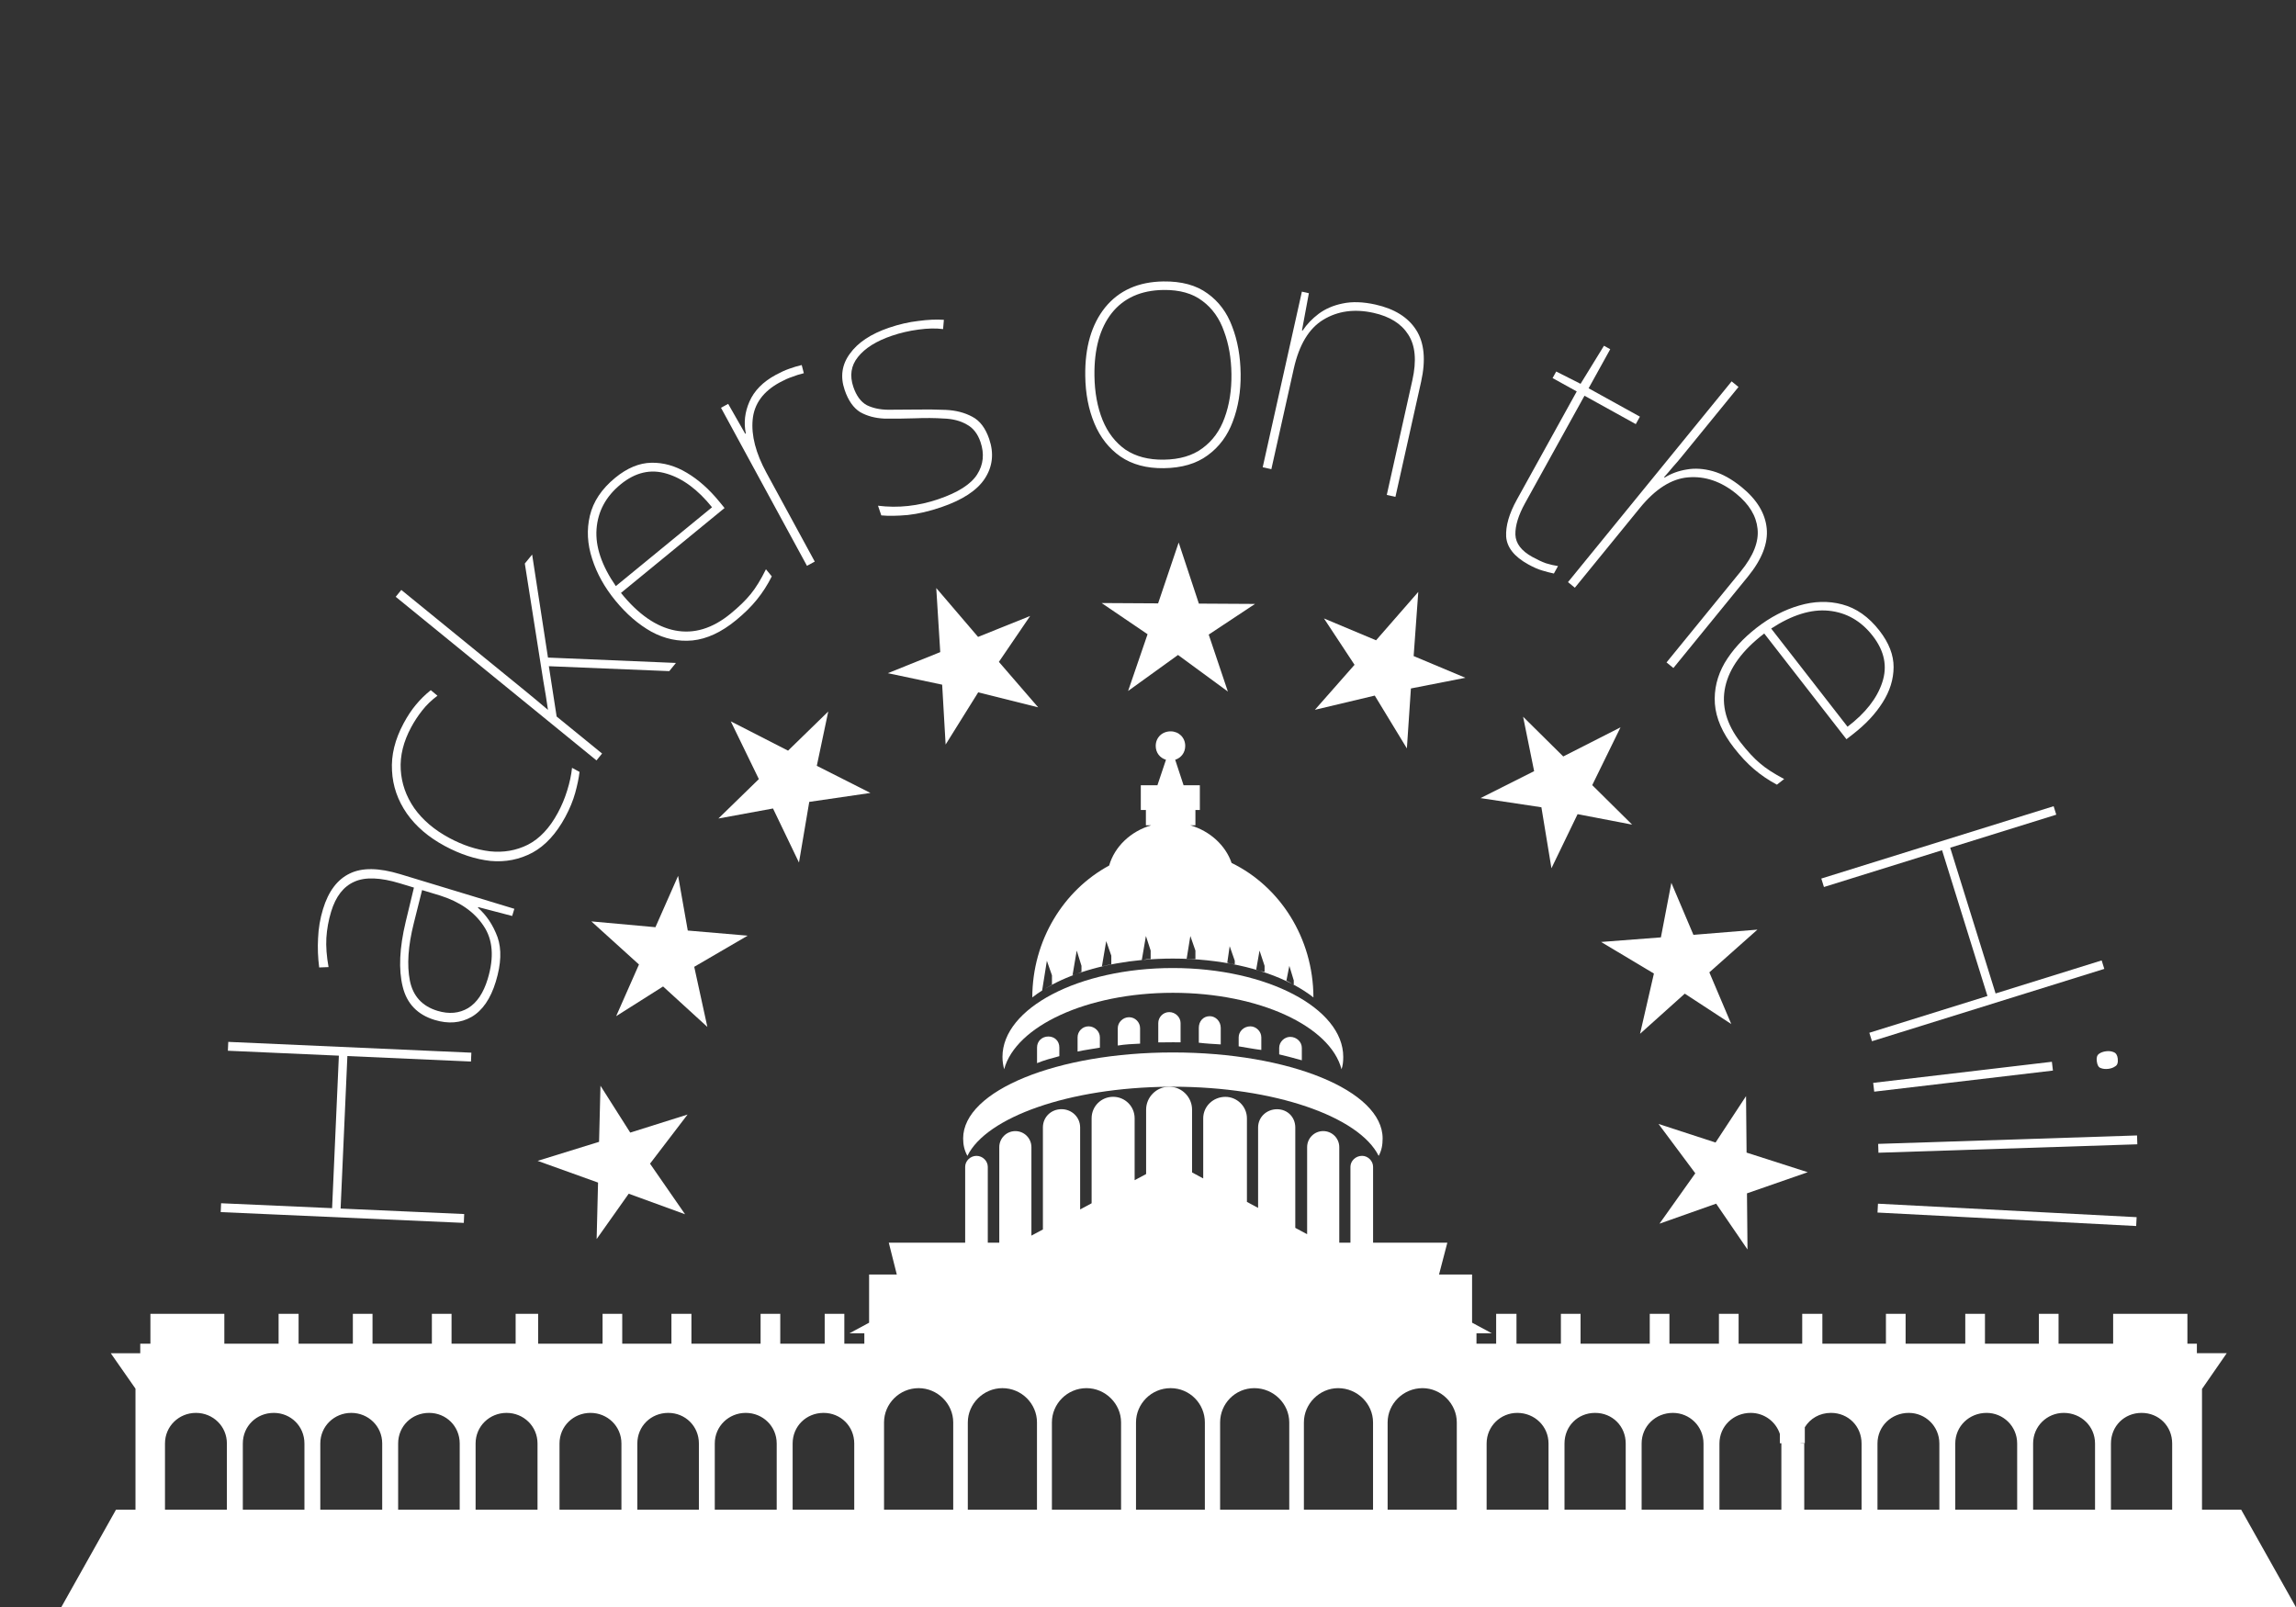 <svg width="10274" height="7193" viewBox="0 0 10274 7193" fill="none" xmlns="http://www.w3.org/2000/svg">
<rect x="0" y="0" width="10274" height="7193" fill="#333333" stroke="none"/>
<path d="M10028.7 6756.26H9853.39V6216.05L9964.09 6055.94H9830.49V6013.46H9788.08V5879.74H9455.77V6013.46H9211.48V5879.74H9123.47V6013.46H8882.17V5879.74H8794.08V6013.46H8527.11V5879.74H8439.03V6013.46H8154.64V5879.74H8064.46V6013.46H7779.85V5879.74H7691.76V6013.46H7470.27V5879.74H7382.26V6013.46H7072.57V5879.74H6984.57V6013.46H6785.87V5879.74H6694.87V6013.46H6606.86V5966.77H6675.25L6587.17 5919.38V5703.88H6439.26L6476.47 5561.29H6144.17V5221.91C6144.17 5195.6 6121.26 5172.72 6094.98 5172.72C6065.89 5172.72 6042.87 5195.63 6042.87 5221.91V5561.29L5992.9 5561.25V5133.86C5992.9 5094.07 5960.7 5061.95 5920.99 5061.95C5881.19 5061.95 5849.07 5093.96 5849.07 5133.86V5523.44L5796.07 5495.03V5045.93C5796.07 4999.14 5760.88 4964.14 5714.39 4964.14C5667.9 4964.14 5629.67 4999.25 5629.67 5045.93V5405.71L5579.66 5378.8V5005.02C5579.66 4950.7 5534.67 4908.73 5483.38 4908.73C5429.06 4908.73 5384.07 4950.73 5384.07 5005.02V5273.79L5334.17 5246.99V4965.9C5334.17 4909.9 5288.39 4864 5232.69 4863.21C5231.67 4863.33 5230.7 4863.33 5229.69 4863.33C5174.29 4864.23 5128.58 4910.23 5128.58 4965.93V5254.14L5077.18 5281.73V5004.82C5077.18 4950.5 5033.57 4908.54 4980.9 4908.54C4928.12 4908.54 4884.69 4950.54 4884.69 5004.82V5385L4833.3 5412.59V5045.7C4833.3 4998.91 4795.11 4963.91 4750.01 4963.91C4703.4 4963.91 4666.72 4999.02 4666.72 5045.7V5502.25L4615.32 5529.77V5133.97C4615.32 5094.18 4583.31 5062.06 4543.41 5062.06C4503.69 5062.06 4471.5 5094.07 4471.5 5133.97V5561.36H4420.1V5221.98C4420.1 5195.67 4397.19 5172.8 4369.49 5172.8C4341.79 5172.8 4318.88 5195.71 4318.88 5221.98V5561.36H3977.07L4012.97 5703.95H3888.98V5919.53L3801.09 5966.85H3867.68V6013.53H3778.18V5879.81H3690.28V6013.53H3491.47V5879.81H3403.46V6013.53L3093.95 6013.57V5879.85H3004.45V6013.57H2784.33V5879.85H2696.33V6013.57H2408.05V5879.85H2307.35V6013.57H2020.56V5879.85H1932.56V6013.57H1666.96V5879.85H1578.95V6013.57H1336.15V5879.85H1246.65V6013.57H1003.85V5879.85H673.04V6013.57H627.557V6056.05H495.569L606.264 6214.66V6756.31L519.079 6756.28L274 7192.98H10274L10028.7 6756.26ZM1015.28 6756.28H738.269V6460.19C738.269 6382.59 800.784 6323.1 876.774 6323.1C952.878 6323.1 1015.28 6382.59 1015.28 6460.19V6756.28ZM1362.18 6756.28H1086.59V6460.19C1086.59 6382.59 1147.68 6323.1 1225.09 6323.1C1301.2 6323.1 1362.28 6382.59 1362.28 6460.19V6756.28H1362.18ZM1710.28 6756.28H1433.27V6460.19C1433.27 6382.59 1495.78 6323.1 1571.77 6323.1C1647.88 6323.1 1710.28 6382.59 1710.28 6460.19V6756.28ZM2057.07 6756.28H1781.59V6460.19C1781.59 6382.59 1842.58 6323.1 1920.1 6323.1C1996.2 6323.1 2057.11 6382.59 2057.11 6460.19L2057.07 6756.28ZM2405.25 6756.28H2128.16V6460.19C2128.16 6382.59 2190.67 6323.1 2266.74 6323.1C2342.73 6323.1 2405.25 6382.59 2405.25 6460.19V6756.28ZM2780.75 6756.28H2503.66V6460.19C2503.66 6382.59 2566.18 6323.1 2642.17 6323.1C2718.27 6323.1 2780.75 6382.59 2780.75 6460.19V6756.28ZM3127.35 6756.28H2851.88V6460.19C2851.88 6382.59 2912.86 6323.1 2990.38 6323.1C3066.49 6323.1 3127.39 6382.59 3127.39 6460.19L3127.35 6756.28ZM3475.53 6756.28H3198.44V6460.19C3198.44 6382.59 3260.96 6323.1 3337.02 6323.1C3413.13 6323.1 3475.53 6382.59 3475.53 6460.19V6756.28ZM3822.53 6756.28H3546.84V6460.19C3546.84 6382.59 3607.93 6323.1 3685.34 6323.1C3761.56 6323.1 3822.53 6382.59 3822.53 6460.19V6756.28ZM4265.53 6756.28H3955.85V6365.66C3955.85 6282.37 4024.54 6212.37 4110.63 6212.37C4195.34 6212.37 4265.42 6282.38 4265.42 6365.66V6756.28H4265.53ZM4640.21 6756.28H4330.71V6365.66C4330.71 6282.37 4400.71 6212.37 4485.49 6212.37C4571.59 6212.37 4640.21 6282.38 4640.21 6365.66V6756.28ZM5016.51 6756.28H4707V6365.66C4707 6282.37 4775.62 6212.37 4861.72 6212.37C4946.43 6212.37 5016.51 6282.38 5016.51 6365.66V6756.28ZM5391.41 6756.28H5083.33V6365.66C5083.33 6282.37 5151.95 6212.37 5238.05 6212.37C5324.26 6212.37 5391.46 6282.38 5391.46 6365.66L5391.41 6756.28ZM5769.19 6756.28H5459.69V6365.66C5459.69 6282.37 5526.69 6212.37 5612.86 6212.37C5698.96 6212.37 5769.08 6282.38 5769.08 6365.66V6756.28H5769.19ZM6144.1 6756.28H5834.59V6365.66C5834.59 6282.37 5904.59 6212.37 5987.77 6212.37C6073.87 6212.37 6143.98 6282.38 6143.98 6365.66V6756.28H6144.1ZM6518.88 6756.28H6209.3L6209.26 6365.66C6209.26 6282.37 6279.26 6212.37 6365.48 6212.37C6448.69 6212.37 6518.77 6282.38 6518.77 6365.66V6756.28H6518.88ZM6929.35 6756.28H6652.26V6460.19C6652.26 6382.59 6714.78 6323.1 6789.35 6323.1C6866.76 6323.1 6929.24 6382.59 6929.24 6460.19L6929.28 6756.28H6929.35ZM7274.64 6756.28H7000.73V6460.19C7000.73 6382.59 7060.21 6323.1 7137.74 6323.1C7215.16 6323.1 7274.64 6382.59 7274.64 6460.19V6756.28ZM7622.85 6756.28H7345.84V6460.19C7345.84 6382.59 7408.24 6323.1 7485.84 6323.1C7560.33 6323.1 7622.74 6382.59 7622.74 6460.19V6756.28H7622.85ZM7971.14 6756.28H7694.05V6460.19C7694.05 6382.59 7756.64 6323.1 7834.05 6323.1C7894.13 6323.1 7946.17 6361.7 7964.36 6417.1V6458.8H7971.07C7971.07 6459.29 7971.18 6459.81 7971.18 6460.19L7971.14 6756.28ZM8330.02 6756.28H8073.52V6460.19C8055.92 6459.78 8055.92 6459.29 8055.92 6458.81H8076.03V6387.42C8099.72 6348.41 8142.51 6323.03 8193.01 6323.03C8270.31 6323.03 8330.02 6382.51 8330.02 6460.12L8330.02 6756.28ZM8678.23 6756.28H8401.22V6460.19C8401.22 6382.59 8463.74 6323.1 8541.22 6323.1C8615.6 6323.1 8678.12 6382.59 8678.12 6460.19V6756.28H8678.23ZM9026.41 6756.28H8749.32V6460.19C8749.32 6382.59 8811.91 6323.1 8889.4 6323.1C8963.78 6323.1 9026.29 6382.59 9026.29 6460.19L9026.33 6756.28H9026.41ZM9374.73 6756.28H9097.65V6460.19C9097.65 6382.59 9160.16 6323.1 9234.73 6323.1C9312.15 6323.1 9374.73 6382.59 9374.73 6460.19V6756.28ZM9719.92 6756.28H9445.94V6460.19C9445.94 6382.59 9505.53 6323.1 9583.02 6323.1C9660.44 6323.1 9719.92 6382.59 9719.92 6460.19V6756.28Z" fill="white"/>
<path d="M4493.38 4785.19C4544.97 4592.78 4863.08 4443.08 5248.17 4443.08C5634.97 4443.08 5952.94 4592.9 6002.96 4785.19C6009.06 4768.01 6010.67 4750.6 6010.67 4729.79C6010.67 4512.11 5669.15 4332.21 5248.18 4332.21C4827.19 4332.21 4485.79 4512.11 4485.79 4729.79C4485.79 4750.57 4488.89 4767.97 4493.38 4785.19Z" fill="white"/>
<path d="M4663.29 4432.92L4684.48 4299.73L4707.27 4364.94V4407.05C4813.96 4350.04 4953.18 4310.96 5109.28 4296.25L5127.7 4188.85L5148.88 4254.07V4291.87C5137.47 4292.36 5125.97 4293.18 5113.58 4295.99C5157.27 4291.99 5202.26 4289.89 5248.2 4289.89C5456.78 4289.89 5645.6 4332.38 5782.68 4403.88C5774.97 4398.79 5766.69 4393.7 5756.29 4388.79L5769.46 4322.42L5789.27 4387.71V4407.02C5821.68 4424.43 5851.18 4443.34 5877.27 4463.74C5876.49 4197.36 5727.09 3967.06 5511.09 3861.95C5483.8 3782.74 5414.28 3719.14 5325.98 3693.34H5349.19V3625.02H5369V3514.22H5296.19L5258.68 3400.13C5284.77 3391.93 5303.56 3368.53 5303.56 3338.21C5303.56 3300.51 5274.55 3273 5238.28 3273C5200.47 3273 5171.57 3300.51 5171.57 3338.21C5171.57 3368.61 5190.36 3392.12 5217.46 3400.13L5179.17 3514.22H5104.79V3625.02H5127.58V3693.34H5151.69C5059.08 3720.44 4987.5 3789.02 4963.21 3873.55C4759.83 3983.46 4619.9 4206.82 4619.22 4463.62C4633.41 4452.5 4648.91 4441.91 4665 4431.73C4664.48 4432.22 4663.77 4432.63 4663.28 4432.93L4663.29 4432.92ZM5636.07 4254.09L5658.68 4322.41V4349.51C5645.28 4347.01 5634.88 4344.72 5621.17 4339.41L5636.07 4254.09ZM5502.5 4234.4L5525.3 4299.69V4315.6C5515.19 4314.1 5502.02 4312.79 5491.69 4308.49L5502.5 4234.4ZM5326.49 4188.92L5349.18 4254.13V4291.94C5335.06 4291.45 5321.06 4291.04 5309.98 4290.74L5326.49 4188.92ZM4950.02 4211.72L4972.81 4276.93V4315.64C4958.22 4317.43 4945.11 4322.22 4930.81 4324.25L4950.02 4211.72ZM4818.1 4254.09L4839.32 4322.41V4349.51C4826.33 4355.32 4813.42 4361.42 4799.3 4364.3L4818.1 4254.09Z" fill="white"/>
<path d="M5233.1 4863.49C5238.19 4863.49 5243.21 4863.37 5248.3 4863.37C5702.19 4863.37 6082 4997.09 6169.18 5172.96C6182.77 5148.36 6186.89 5123.24 6186.89 5094.76C6186.89 4880.86 5769.08 4710.04 5248.31 4710.04C4730.52 4710.04 4309.83 4880.85 4309.83 5094.76C4309.83 5123.24 4315.34 5148.36 4328.92 5172.96C4413.41 4999.56 4784.42 4866.97 5230.11 4863.56C5230.71 4863.56 5231.2 4863.38 5231.8 4863.38C5232.1 4863.38 5232.62 4863.49 5233.1 4863.49Z" fill="white"/>
<path d="M4640.48 4687.83V4757.83C4672.19 4744.91 4706.48 4735.52 4740.28 4726.65V4687.75C4740.28 4658.44 4718.87 4638.64 4691.17 4638.64C4663.47 4638.64 4640.48 4658.55 4640.48 4687.83Z" fill="white"/>
<path d="M4821.89 4642.31V4705.91C4854.09 4698.72 4886.8 4694.9 4921.69 4688.5V4642.31C4921.69 4616.1 4898.71 4593.19 4871 4593.19C4843.27 4593.19 4821.89 4616.1 4821.89 4642.31Z" fill="white"/>
<path d="M5001.77 4601.48V4679.09C5034.18 4673.77 5068.47 4671.97 5101.57 4670.59V4601.48C5101.57 4575.28 5080.08 4552.37 5052.45 4552.37C5024.75 4552.3 5001.77 4575.2 5001.77 4601.48Z" fill="white"/>
<path d="M5182.98 4578.58V4665.09C5204.1 4664.79 5226.89 4664.49 5248.19 4664.49C5259.91 4664.49 5271.18 4664.68 5282.78 4664.68V4578.58C5282.78 4552.49 5259.87 4529.46 5232.1 4529.46C5204.36 4529.46 5182.98 4552.45 5182.98 4578.58Z" fill="white"/>
<path d="M5364.39 4599.85V4666.45C5397.48 4670.57 5430.2 4672.06 5462.5 4674.05V4599.85C5462.5 4570.65 5439.59 4547.74 5413.5 4547.74C5384.15 4547.63 5364.39 4570.54 5364.39 4599.85Z" fill="white"/>
<path d="M5542.74 4642.31V4682.62C5579.05 4688.54 5611.73 4694.94 5644.03 4698.83V4642.31C5644.03 4616.1 5621.04 4593.19 5594.92 4593.19C5565.64 4593.19 5542.74 4616.1 5542.74 4642.31Z" fill="white"/>
<path d="M5724.05 4689.46V4718.65C5757.66 4726.96 5793.45 4735.76 5825.34 4745.16V4689.46C5825.34 4663.14 5802.36 4640.34 5773.23 4640.34C5746.84 4640.34 5724.05 4663.18 5724.05 4689.46Z" fill="white"/>
<path d="M4707.28 4408.09V4407.08C4692.57 4414.98 4678.57 4423.29 4665.09 4431.87C4677.89 4423.7 4692.3 4415.81 4707.28 4408.09Z" fill="white"/>
<path d="M5109.1 4296.83C5110.6 4296.54 5112.09 4296.24 5113.59 4295.82C5112.09 4295.94 5110.71 4296.01 5109.28 4296.12L5109.1 4296.83Z" fill="white"/>
<path d="M5789.31 4408.09V4407.08C5787.21 4406 5784.89 4404.88 5782.8 4403.9C5784.89 4405.21 5787.21 4406.71 5789.31 4408.09Z" fill="white"/>
<path d="M2109.23 4711.05L2107.47 4750.66L1554.44 4726.11L1524.13 5408.63L2077.16 5433.19L2075.41 5472.8L987.627 5424.5L989.386 5384.89L1486.05 5406.94L1516.35 4724.42L1019.69 4702.37L1021.45 4662.75L2109.23 4711.05Z" fill="white"/>
<path d="M1445.31 4068.68C1469.52 3988.91 1509.56 3935.72 1565.45 3909.12C1620.36 3882.22 1695.48 3883.24 1790.82 3912.17L2301.57 4067.16L2291.83 4099.26L2139.75 4059.49L2138.87 4062.41C2177.42 4096.42 2206.59 4140.33 2226.38 4194.15C2245.2 4247.67 2242.66 4313.83 2218.74 4392.63C2195.42 4469.49 2159.22 4522.25 2110.15 4550.92C2061.37 4578.61 2006.34 4583.16 1945.05 4564.56C1868.19 4541.24 1820.54 4491.72 1802.08 4416C1782.94 4339.01 1787.39 4242.08 1815.42 4125.21L1852.27 3972.25L1789.52 3953.21C1701.97 3926.64 1634.2 3924.14 1586.22 3945.7C1537.27 3966.97 1502.46 4011.65 1481.79 4079.75C1469.98 4118.67 1462.85 4157.94 1460.38 4197.56C1458.22 4236.22 1461.49 4279.71 1470.2 4328.03L1428.27 4329.65C1422.57 4285.43 1420.9 4241.89 1423.28 4199.05C1424.98 4154.94 1432.32 4111.49 1445.31 4068.68ZM1851.32 4132.92C1826.08 4233.63 1820.35 4319.02 1834.15 4389.08C1848.25 4458.16 1889.35 4503.04 1957.45 4523.7C2009.01 4539.35 2054.89 4535.21 2095.08 4511.29C2134.31 4487.07 2163.37 4443.82 2182.26 4381.56C2211.78 4284.27 2205.61 4204.84 2163.73 4143.26C2122.16 4080.71 2057.25 4035.52 1969.02 4007.68L1888.75 3983.32L1851.32 4132.92Z" fill="white"/>
<path d="M2529.74 3655.79C2489.22 3730.97 2440.27 3784.28 2382.9 3815.72C2324.64 3846.69 2261.94 3859.09 2194.8 3852.93C2127.26 3845.4 2059.03 3823.06 1990.12 3785.92C1917.63 3746.85 1861.11 3698.49 1820.58 3640.84C1779.64 3581.81 1757.49 3517.9 1754.14 3449.11C1749.9 3379.84 1767.32 3308.96 1806.39 3236.47C1823.76 3204.25 1842.12 3176.61 1861.48 3153.55C1881.32 3129.6 1903.36 3107.98 1927.61 3088.71L1957.55 3113.51C1930.55 3133.61 1907.58 3155.88 1888.63 3180.31C1870.17 3203.85 1853.94 3228.6 1839.95 3254.56C1805.22 3318.99 1789.63 3382.2 1793.19 3444.17C1796.74 3506.14 1817.03 3563.85 1854.06 3617.3C1891.56 3669.86 1943.43 3713.98 2009.65 3749.67C2070.51 3782.48 2131.3 3802.54 2192.03 3809.86C2253.24 3816.29 2309.95 3806.43 2362.16 3780.29C2414.84 3753.25 2459.52 3705.72 2496.18 3637.71C2513.54 3605.49 2527.53 3572.03 2538.15 3537.33C2549.25 3501.73 2556.43 3468.07 2559.68 3436.32L2593.24 3454.41C2590.13 3481.61 2583.71 3512.8 2573.99 3547.98C2564.26 3583.16 2549.51 3619.1 2529.74 3655.79Z" fill="white"/>
<path d="M2239.05 3001.41C2276.88 3032.24 2312.74 3061.46 2346.62 3089.08C2380.51 3116.7 2415.65 3146 2452.05 3176.97C2448 3151.37 2444.7 3129.67 2442.16 3111.86C2438.84 3093.41 2435.22 3072.1 2431.31 3047.93L2348.44 2522L2381.2 2481.81L2452.03 2942.85L3024.63 2966.86L2994.76 3003.51L2455.97 2981.47L2490.84 3206.62L2694.17 3372.33L2669.12 3403.07L1770.71 2670.85L1795.75 2640.12L2239.05 3001.41Z" fill="white"/>
<path d="M2752.8 2138.33C2806.27 2094.51 2860.15 2072.03 2914.44 2070.91C2968.73 2069.79 3021.78 2084.8 3073.6 2115.94C3124.78 2146.3 3172.92 2188.99 3218.03 2244.03L3242.2 2273.52L2778.69 2653.45C2855.89 2749.24 2936.67 2805.28 3021.02 2821.58C3105.37 2837.89 3188.04 2812.85 3269.02 2746.47C3306.77 2715.53 3336.75 2686.35 3358.97 2658.94C3381.98 2630.88 3404.8 2593.77 3427.43 2547.61L3453.53 2579.45C3434.61 2617.31 3412.4 2651.95 3386.89 2683.38C3362.17 2714.16 3330.93 2745.02 3293.19 2775.95C3227.93 2829.45 3163.19 2859.51 3098.96 2866.15C3035.51 2872.14 2974.3 2859.22 2915.33 2827.37C2857.15 2794.87 2803.24 2748.35 2753.62 2687.81C2705.28 2628.84 2670.64 2566.53 2649.69 2500.88C2628.1 2434.45 2624.71 2370.18 2639.54 2308.07C2654.5 2244.54 2692.26 2187.96 2752.8 2138.33ZM2776.97 2167.82C2710.92 2221.96 2675.04 2288.84 2669.31 2368.46C2663.73 2446.65 2692.53 2531.49 2755.7 2623L3186.19 2270.14C3123.17 2191.65 3055.89 2141.64 2984.33 2120.1C2912.14 2097.77 2843.02 2113.68 2776.97 2167.82Z" fill="white"/>
<path d="M3470.92 1677.91C3492.35 1666.25 3512.28 1657.15 3530.71 1650.6C3550.03 1643.56 3568.94 1637.9 3587.45 1633.62L3596.9 1670.15C3577.5 1674.91 3559.72 1680.53 3543.57 1687C3527.82 1692.1 3509.68 1700.23 3489.14 1711.4C3415.01 1751.73 3374.62 1807.26 3367.97 1878C3361.31 1948.75 3381.79 2027.88 3429.4 2115.41L3645.82 2513.28L3610.99 2532.23L3226.24 1824.9L3258.39 1807.41L3334.67 1941.25L3337.35 1939.8C3327.5 1891.91 3332.91 1844.41 3353.58 1797.29C3374.65 1748.8 3413.76 1709 3470.92 1677.91Z" fill="white"/>
<path d="M4426.43 1964.72C4448.41 2029.19 4441.74 2088.4 4406.42 2142.33C4371.73 2194.97 4306.75 2237.53 4211.49 2270.01C4158.56 2288.05 4108.81 2299.64 4062.22 2304.78C4015.31 2308.96 3975.77 2309.55 3943.6 2306.55L3928.84 2263.25C4018.61 2274.53 4108.73 2264.76 4199.19 2233.92C4286.75 2204.07 4344.53 2167.18 4372.53 2123.27C4400.52 2079.35 4405.5 2030.93 4387.46 1978.01C4374.66 1940.48 4353.91 1914.26 4325.19 1899.34C4297.11 1883.13 4262.97 1874.36 4222.77 1873.03C4183.21 1870.41 4140.13 1870.06 4093.52 1871.98C4044.66 1873.6 3999.17 1874.07 3957.05 1873.39C3915.56 1871.42 3879.49 1861.7 3848.83 1844.23C3818.8 1825.46 3795.75 1792.5 3779.67 1745.35C3759.34 1685.69 3767.16 1631.46 3803.16 1582.67C3838.83 1532.92 3897.08 1494.26 3977.92 1466.7C4023.14 1451.29 4066.96 1441.18 4109.37 1436.39C4151.45 1430.64 4189.53 1428.94 4223.63 1431.28L4220.05 1472.77C4188.52 1468.49 4151.71 1469.22 4109.63 1474.97C4068.51 1480.4 4028.71 1489.67 3990.22 1502.79C3920.93 1526.41 3870.51 1558.1 3838.95 1597.86C3808.03 1636.33 3801.26 1681.06 3818.65 1732.07C3832.1 1771.52 3852.05 1798.55 3878.52 1813.16C3905.61 1826.48 3937.49 1833.34 3974.14 1833.73C4011.76 1833.8 4051.95 1833.52 4094.7 1832.91C4141.64 1831.95 4187.45 1832.44 4232.16 1834.39C4276.86 1836.33 4316.31 1846.51 4350.52 1864.93C4384.39 1882.38 4409.7 1915.65 4426.43 1964.72Z" fill="white"/>
<path d="M5551.55 1672.81C5552.59 1751.09 5540.83 1822.42 5516.27 1886.8C5492.71 1950.15 5455.25 2000.47 5403.89 2037.76C5353.55 2075.03 5288.23 2094.21 5207.92 2095.27C5130.66 2096.3 5065.86 2078.86 5013.53 2042.96C4962.21 2007.04 4923.43 1957.73 4897.17 1895.04C4870.92 1832.35 4857.27 1761.36 4856.21 1682.07C4854.51 1553.98 4884.16 1451.91 4945.17 1375.86C5007.2 1299.79 5094.12 1261.01 5205.94 1259.53C5287.27 1258.44 5353.09 1276.38 5403.4 1313.33C5453.7 1349.26 5490.45 1398.59 5513.66 1461.32C5537.88 1524.04 5550.51 1594.54 5551.55 1672.81ZM4897.38 1681.52C4898.37 1755.73 4910.43 1821.66 4933.57 1879.31C4956.69 1935.94 4990.83 1980.22 5036 2012.15C5082.16 2043.06 5139.3 2058.06 5207.41 2057.15C5278.57 2056.21 5336.3 2039.17 5380.59 2006.04C5425.91 1972.9 5458.86 1927.73 5479.45 1870.52C5501.04 1812.27 5511.35 1746.55 5510.38 1673.36C5509.44 1603.22 5498.43 1539.82 5477.34 1483.16C5457.26 1425.47 5425.13 1380.14 5380.98 1347.18C5336.8 1313.2 5278.63 1296.69 5206.45 1297.65C5105.81 1298.99 5028.49 1333.57 4974.49 1401.39C4921.5 1469.21 4895.8 1562.58 4897.38 1681.52Z" fill="white"/>
<path d="M6154.89 1363.03C6240.23 1382.07 6301.01 1420.11 6337.25 1477.15C6373.48 1534.19 6380.75 1611.33 6359.05 1708.58L6244.16 2223.56L6205.46 2214.93L6320.02 1701.43C6339.5 1614.11 6333.33 1546.07 6301.5 1497.3C6270.66 1448.75 6219.03 1416.4 6146.59 1400.24C6061.26 1381.2 5986.04 1391.5 5920.95 1431.15C5857.07 1470.02 5813.17 1543.04 5789.26 1650.2L5688.98 2099.7L5650.28 2091.07L5825.61 1305.19L5856.87 1312.16L5825.96 1478.7L5828.94 1479.37C5847.71 1451.26 5871.49 1426.36 5900.29 1404.66C5930.31 1382.19 5966.05 1366.73 6007.52 1358.27C6050.2 1349.05 6099.33 1350.63 6154.89 1363.03Z" fill="white"/>
<path d="M6856.69 2492.33C6878.93 2504.64 6899.24 2514.13 6917.62 2520.81C6936.49 2526.6 6954.52 2530.77 6971.71 2533.31L6953.25 2566.67C6936.56 2563.24 6918.78 2558.63 6899.9 2552.84C6881.92 2547.54 6861.37 2538.49 6838.24 2525.69C6775.97 2491.24 6743.11 2449.82 6739.67 2401.44C6737.11 2353.56 6753.06 2298.48 6787.51 2236.2L7055.5 1751.82L6947.42 1692.02L6963.66 1662.66L7072.62 1717.72L7177.34 1547.35L7205.36 1562.85L7108.65 1737.65L7338.17 1864.63L7319.71 1897.99L7090.2 1771.01L6824.42 2251.4C6794.4 2305.66 6779.92 2352.84 6780.98 2392.93C6782.53 2432.13 6807.77 2465.26 6856.69 2492.33Z" fill="white"/>
<path d="M7524.95 2043.88C7510.82 2061.22 7497.58 2076.66 7485.23 2090.2C7474.31 2103.6 7461.39 2118.65 7446.47 2135.34L7448.83 2137.27C7478.06 2119.12 7510.8 2107.11 7547.05 2101.24C7583.95 2094.59 7623.23 2097.09 7664.88 2108.75C7706.53 2120.4 7749.43 2144.21 7793.56 2180.18C7861.34 2235.41 7898.65 2296.65 7905.5 2363.87C7912.35 2431.1 7884.31 2503.33 7821.36 2580.56L7488.01 2989.58L7457.28 2964.53L7789.66 2556.7C7846.19 2487.34 7871.14 2423.74 7864.52 2365.88C7858.68 2308.67 7827 2256.62 7769.47 2209.73C7701.7 2154.49 7629.83 2130.02 7553.88 2136.32C7479.35 2142.47 7407.41 2188.1 7338.04 2273.21L7047.08 2630.22L7016.35 2605.17L7748.56 1706.75L7779.29 1731.8L7524.95 2043.88Z" fill="white"/>
<path d="M8410.12 2822.45C8452.56 2877.02 8473.64 2931.46 8473.37 2985.76C8473.1 3040.06 8456.73 3092.72 8424.27 3143.72C8392.61 3194.1 8348.69 3241.13 8292.51 3284.82L8262.42 3308.22L7894.5 2835.11C7796.77 2909.83 7738.67 2989.14 7720.21 3073.05C7701.74 3156.95 7724.65 3240.23 7788.94 3322.9C7818.9 3361.42 7847.29 3392.14 7874.13 3415.06C7901.59 3438.78 7938.1 3462.55 7983.67 3486.36L7951.16 3511.63C7913.8 3491.75 7879.74 3468.65 7848.98 3442.34C7818.85 3416.84 7788.8 3384.82 7758.84 3346.3C7707.04 3279.69 7678.65 3214.19 7673.66 3149.82C7669.29 3086.24 7683.79 3025.38 7717.14 2967.25C7751.12 2909.92 7799 2857.22 7860.8 2809.16C7920.99 2762.36 7984.17 2729.32 8050.33 2710.07C8117.3 2690.19 8181.63 2688.46 8243.34 2704.87C8306.47 2721.46 8362.06 2760.65 8410.12 2822.45ZM8380.02 2845.85C8327.59 2778.44 8261.66 2740.85 8182.21 2733.08C8104.19 2725.5 8018.63 2752.11 7925.54 2812.91L8267.24 3252.31C8347.31 3191.33 8399.04 3125.35 8422.4 3054.37C8446.57 2982.77 8432.45 2913.27 8380.02 2845.85Z" fill="white"/>
<path d="M8376.57 4659.79L8364.78 4621.93L8893.33 4457.35L8690.2 3805.04L8161.66 3969.63L8149.87 3931.77L9189.48 3608.04L9201.27 3645.9L8726.6 3793.71L8929.73 4446.01L9404.4 4298.2L9416.18 4336.06L8376.57 4659.79Z" fill="white"/>
<path d="M9476.29 4736.96C9478.44 4755.14 9474.7 4766.84 9465.08 4772.07C9456.59 4778.19 9446.28 4781.96 9434.17 4783.39C9421.04 4784.94 9409.64 4783.73 9399.95 4779.75C9390.39 4776.79 9384.54 4766.22 9382.39 4748.04C9380.6 4732.9 9383.96 4722.26 9392.45 4716.14C9400.94 4710.02 9411.75 4706.19 9424.87 4704.64C9436.99 4703.21 9447.89 4704.48 9457.57 4708.46C9468.26 4712.32 9474.5 4721.82 9476.29 4736.96ZM9186.32 4791.14L8386.67 4885.51L8382.02 4846.13L9181.67 4751.77L9186.32 4791.14Z" fill="white"/>
<path d="M8405.59 5158.84L8404.3 5119.21L9562.68 5081.46L9563.97 5121.09L8405.59 5158.84Z" fill="white"/>
<path d="M8401.37 5426.5L8403.43 5386.9L9560.86 5447.19L9558.8 5486.79L8401.37 5426.5Z" fill="white"/>
<path d="M3065.49 5434.16L2813.31 5342.23L2669.79 5545.1L2676.11 5292.38L2405.65 5195.19L2680.67 5110.04L2686.95 4858.92L2820.14 5068.71L3076.64 4987.9L2908.7 5207.77L3065.49 5434.16Z" fill="white"/>
<path d="M3165.26 4595.78L2967.1 4414.72L2757.13 4547.65L2859.23 4316.38L2646.18 4123.5L2932.89 4149.52L3034.35 3919.72L3077.6 4164.43L3345.54 4187.4L3106.51 4326.73L3165.26 4595.78Z" fill="white"/>
<path d="M3575.23 3860.16L3459.01 3618.2L3214.6 3663.1L3395.67 3486.69L3270.06 3228.21L3526.32 3359.41L3706.25 3184.12L3654.99 3427.28L3894.97 3548.66L3621.2 3588.64L3575.23 3860.16Z" fill="white"/>
<path d="M4231.41 3332.08L4215.94 3064.11L3972.81 3012.69L4207.37 2918.39L4189.49 2631.56L4376.6 2850.35L4609.67 2756.66L4469.79 2962.06L4645.59 3165.57L4377.18 3098.44L4231.41 3332.08Z" fill="white"/>
<path d="M5047.99 3092.27L5135.06 2838.37L4929.47 2698.77L5182.26 2700.24L5274.25 2427.97L5364.66 2701.3L5615.86 2702.76L5408.66 2839.96L5494.38 3094.86L5271.33 2931.16L5047.99 3092.27Z" fill="white"/>
<path d="M5883.8 3176.63L6061.18 2975.18L5924.41 2767.69L6157.52 2865.51L6346.44 2648.95L6325.71 2936.1L6557.34 3033.3L6313.46 3081.05L6295.42 3349.37L6151.72 3112.95L5883.8 3176.63Z" fill="white"/>
<path d="M6625.04 3571.74L6864.83 3451.14L6815.49 3207.58L6995.17 3385.41L7251.32 3255.1L7124.81 3513.71L7303.35 3690.42L7059.29 3643.6L6942.32 3885.75L6897.35 3612.76L6625.04 3571.74Z" fill="white"/>
<path d="M7164.47 4215.56L7432.1 4195.01L7478.9 3950.95L7577.63 4183.68L7864.07 4160.36L7648.86 4351.59L7746.96 4582.84L7538.95 4446.88L7338.8 4626.51L7400.83 4356.88L7164.47 4215.56Z" fill="white"/>
<path d="M7421.45 5029.98L7676.66 5113.14L7813.07 4905.43L7815.49 5158.22L8089.15 5246L7817.24 5340.61L7819.64 5591.8L7679.27 5386.73L7425.72 5476.36L7585.97 5250.82L7421.45 5029.98Z" fill="white"/>
</svg>
